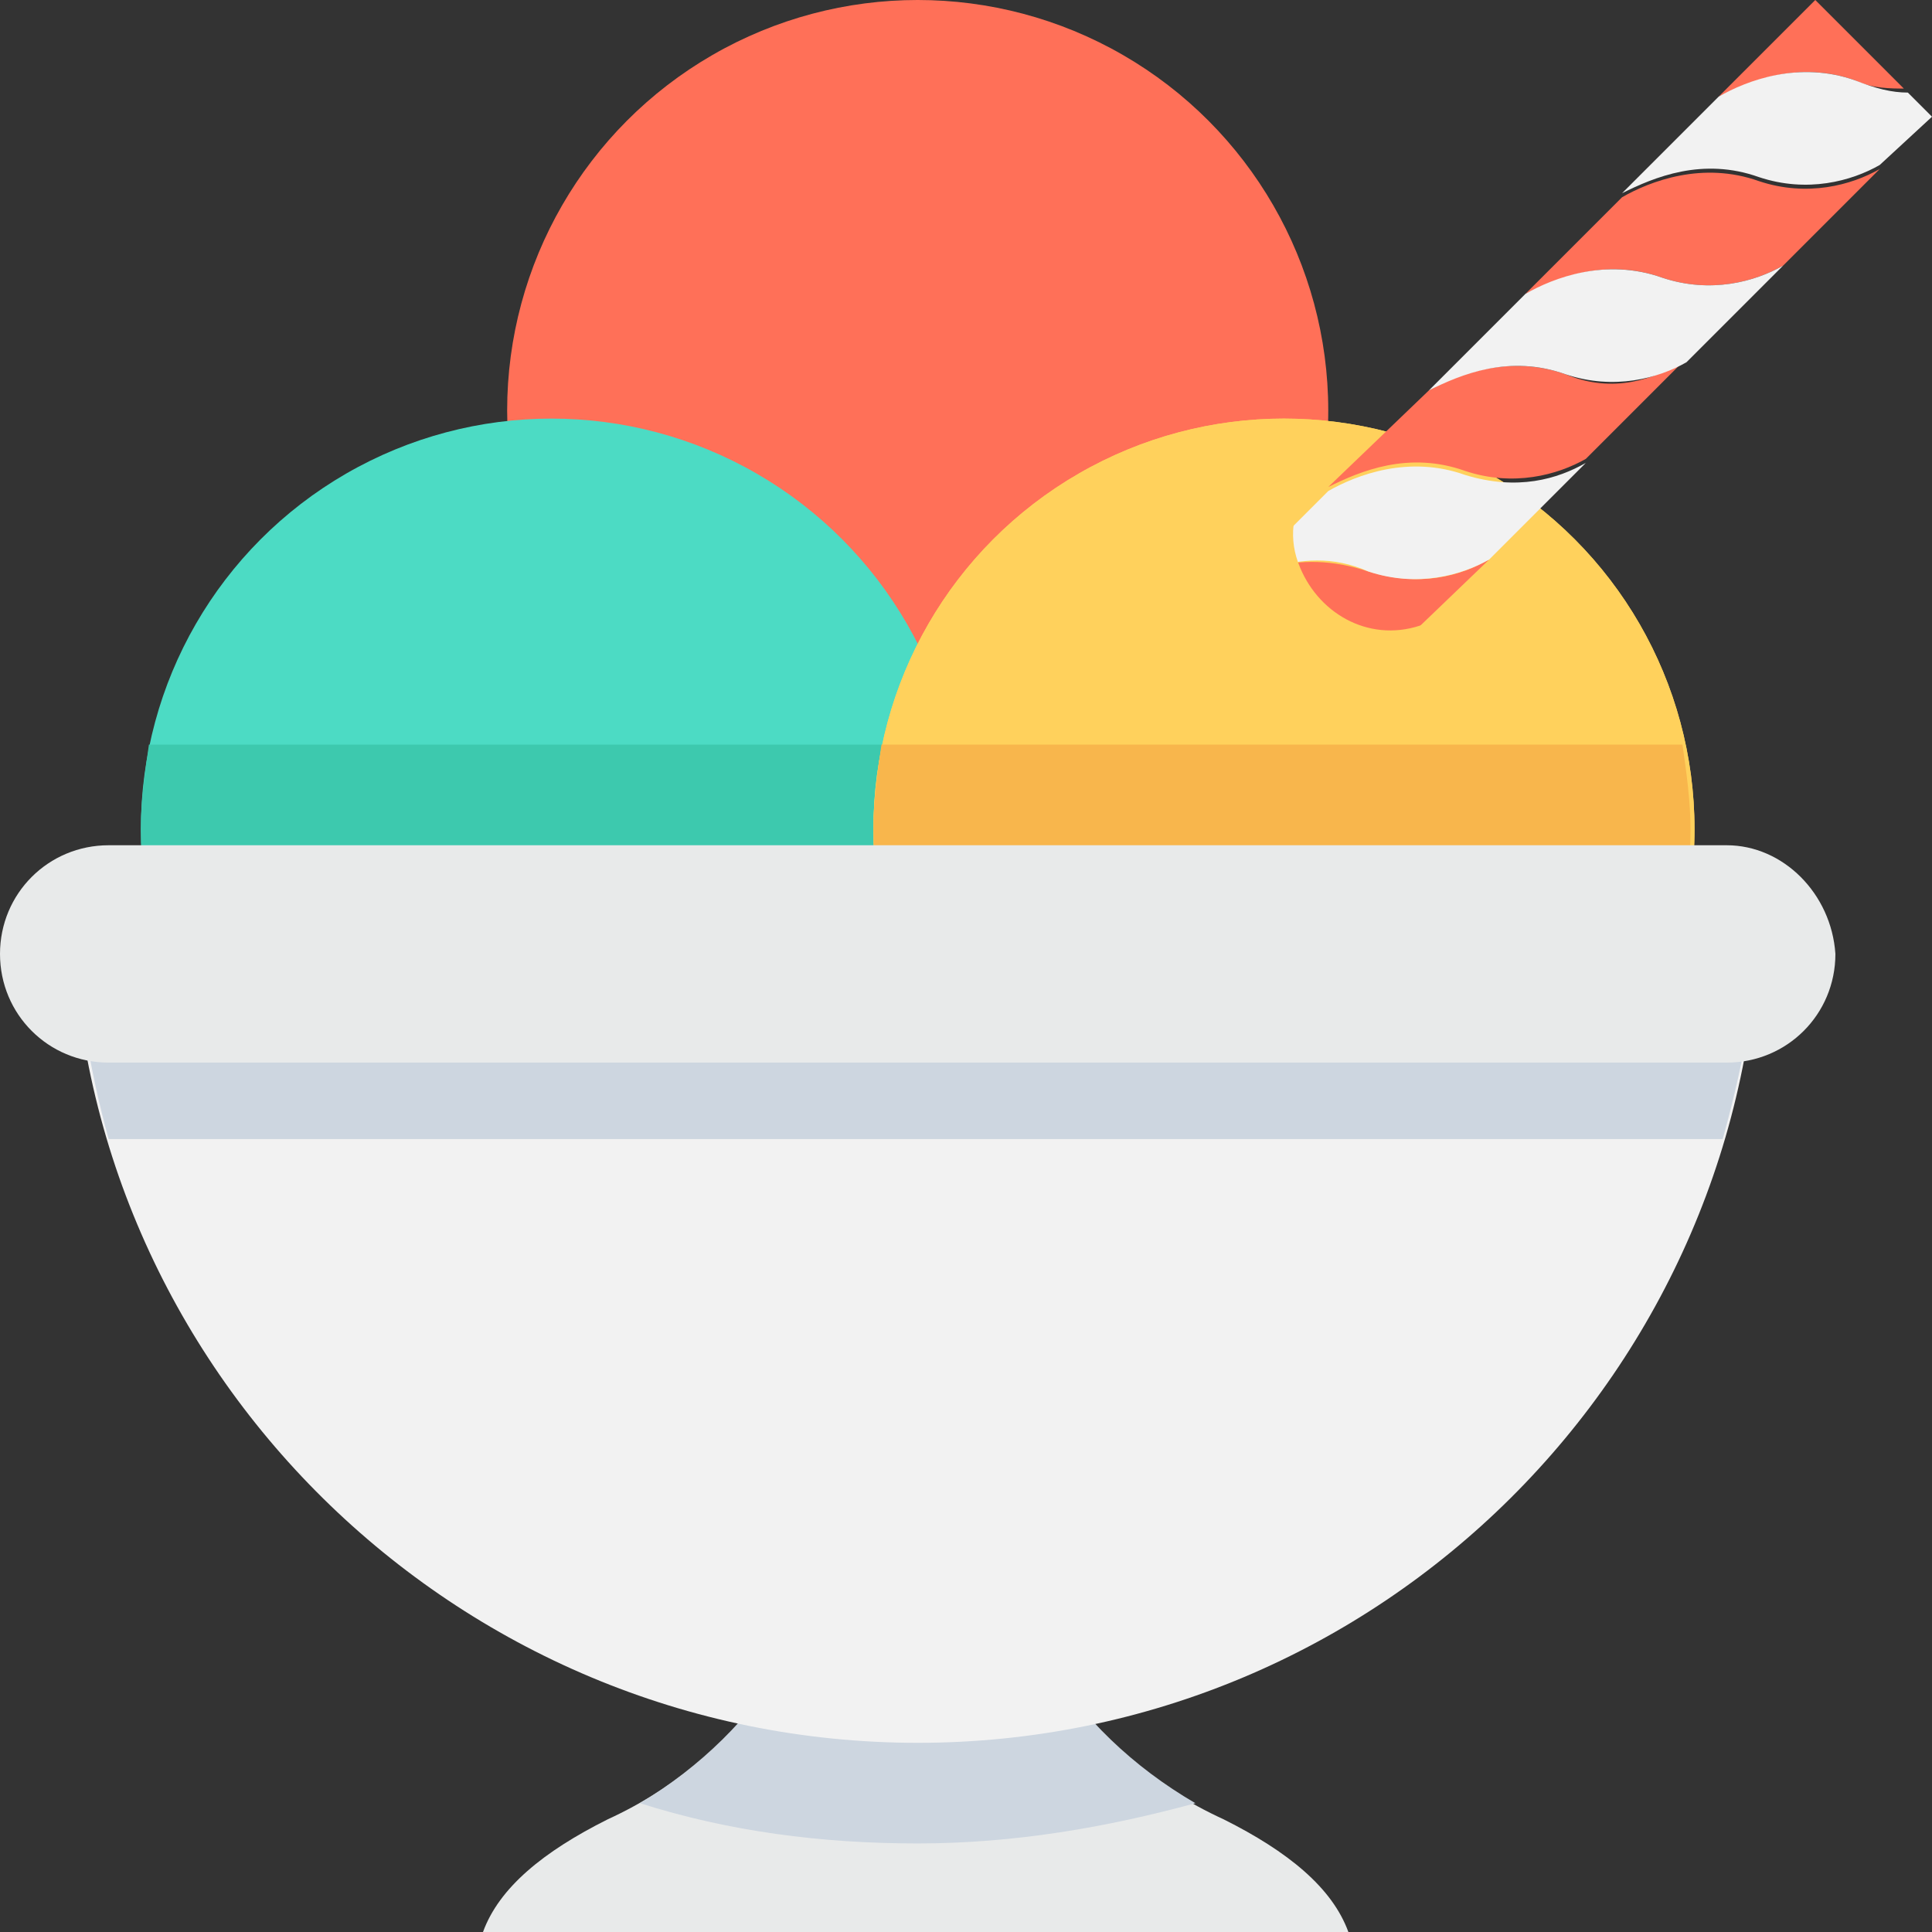 <?xml version="1.0" encoding="utf-8"?>
<!-- Generator: Adobe Illustrator 18.0.0, SVG Export Plug-In . SVG Version: 6.00 Build 0)  -->
<!DOCTYPE svg PUBLIC "-//W3C//DTD SVG 1.1//EN" "http://www.w3.org/Graphics/SVG/1.1/DTD/svg11.dtd">
<svg version="1.1" id="Layer_1" xmlns="http://www.w3.org/2000/svg" xmlns:xlink="http://www.w3.org/1999/xlink" x="0px" y="0px"
	 viewBox="0 0 48 48" enable-background="new 0 0 48 48" xml:space="preserve">
<rect x="0" y="0" width="48" height="48" fill="#333333" stroke="none"/>
<g>
	<path fill="#E8EAEA" d="M33.5,48H12c0.4-1.1,1.5-2,3.1-2.8c3.5-1.6,5.8-5.1,5.8-8.9v-2.6h3.7v2.6c0,3.9,2.3,7.3,5.8,8.9
		C32,46,33.1,46.9,33.5,48z"/>
	<path fill="#CDD6E0" d="M24.6,36.3v-2.6h-3.7v2.6c0,3.6-2,6.7-5,8.5c2.2,0.7,4.5,1,6.9,1c2.4,0,4.7-0.4,6.9-1
		C26.6,43,24.6,39.9,24.6,36.3z"/>
	<circle fill="#FF7058" cx="22.8" cy="10.2" r="10.2"/>
	<circle fill="#4CDBC4" cx="13.7" cy="20.6" r="10.2"/>
	<path fill="#3DC9AE" d="M3.5,20.6c0,3.4,1.7,6.4,4.2,8.2h11.9c2.6-1.8,4.2-4.8,4.2-8.2c0-0.7-0.1-1.4-0.2-2.1H3.7
		C3.6,19.2,3.5,19.9,3.5,20.6z"/>
	<circle fill="#FFD15C" cx="31.9" cy="20.6" r="10.2"/>
	<circle fill="#FFD15C" cx="31.9" cy="20.6" r="10.2"/>
	<path fill="#F8B64C" d="M21.7,20.6c0,3.4,1.7,6.4,4.2,8.2h11.9c2.6-1.8,4.2-4.8,4.2-8.2c0-0.7-0.1-1.4-0.2-2.1H21.9
		C21.8,19.2,21.7,19.9,21.7,20.6z"/>
	<path fill="#F2F2F2" d="M1.8,22.6C1.9,34,11.3,43.3,22.8,43.3c11.5,0,20.8-9.3,20.9-20.7H1.8z"/>
	<path fill="#CDD6E0" d="M2.7,28.3h40.1c0.5-1.8,0.9-3.8,0.9-5.8H1.8C1.9,24.6,2.2,26.5,2.7,28.3z"/>
	<path fill="#E8EAEA" d="M42.9,21H2.7C1.2,21,0,22.2,0,23.7l0,0c0,1.5,1.2,2.7,2.7,2.7h40.2c1.5,0,2.7-1.2,2.7-2.7l0,0
		C45.5,22.2,44.3,21,42.9,21z"/>
	<path fill="#FF7058" d="M43.7,4.5c-1.4-0.5-2.7,0-3.4,0.4l-2.4,2.4c0.8-0.4,2-0.9,3.4-0.4c1.2,0.4,2.3,0.1,3-0.3l2.4-2.4
		C46,4.6,44.9,4.9,43.7,4.5z"/>
	<path fill="#FF7058" d="M38.9,9.3c-1.4-0.5-2.7,0-3.4,0.4L33,12.1c0.8-0.4,2-0.9,3.4-0.4c1.2,0.4,2.3,0.1,3-0.3L41.8,9
		C41.1,9.4,40.1,9.8,38.9,9.3z"/>
	<path fill="#F2F2F2" d="M41.3,6.9c-1.4-0.5-2.7,0-3.4,0.4l-2.4,2.4c0.8-0.4,2-0.9,3.4-0.4c1.2,0.4,2.3,0.1,3-0.3l2.4-2.4
		C43.6,7,42.5,7.3,41.3,6.9z"/>
	<g>
		<path fill="#FF7058" d="M37,13.9c-0.7,0.4-1.7,0.7-3,0.3c-0.9-0.3-1.7-0.3-2.4-0.1c0.2,1.3,1.2,2.2,2.5,2.4
			c0.1-0.1,0.3-0.1,0.4-0.2L37,13.9z"/>
	</g>
	<g>
		<path fill="#F2F2F2" d="M31.6,14.1c0.7-0.2,1.5-0.3,2.4,0.1c1.2,0.4,2.3,0.1,3-0.3l2.4-2.4c-0.7,0.4-1.7,0.7-3,0.3
			c-1.4-0.5-2.7,0-3.4,0.4l-1.4,1.4c0,0,0,0,0,0C31.6,13.7,31.6,13.9,31.6,14.1z"/>
	</g>
	<g>
		<path fill="#FFD15C" d="M34.4,16.9c-1.4,0-2.8-0.9-3.3-2.3c-0.4-1.1-0.3-2.2,0.4-3.2l1,0.6c-0.4,0.7-0.5,1.4-0.2,2.1
			c0.5,1.2,1.8,1.9,3.1,1.4c0.4-0.2,0.8-0.4,1-0.8l0.9,0.7c-0.4,0.5-0.9,0.9-1.6,1.2C35.3,16.8,34.8,16.9,34.4,16.9z"/>
	</g>
	<g>
		<path fill="#FF7058" d="M46.1,2c0.4,0.2,0.9,0.2,1.2,0.2L45.1,0l-2.4,2.4C43.5,2,44.7,1.5,46.1,2z"/>
		<path fill="#F2F2F2" d="M46.1,2c-1.4-0.5-2.7,0-3.4,0.4l-2.4,2.4c0.8-0.4,2-0.9,3.4-0.4c1.2,0.4,2.3,0.1,3-0.3L48,2.9l-0.6-0.6
			C47,2.3,46.6,2.2,46.1,2z"/>
	</g>
</g>
</svg>

